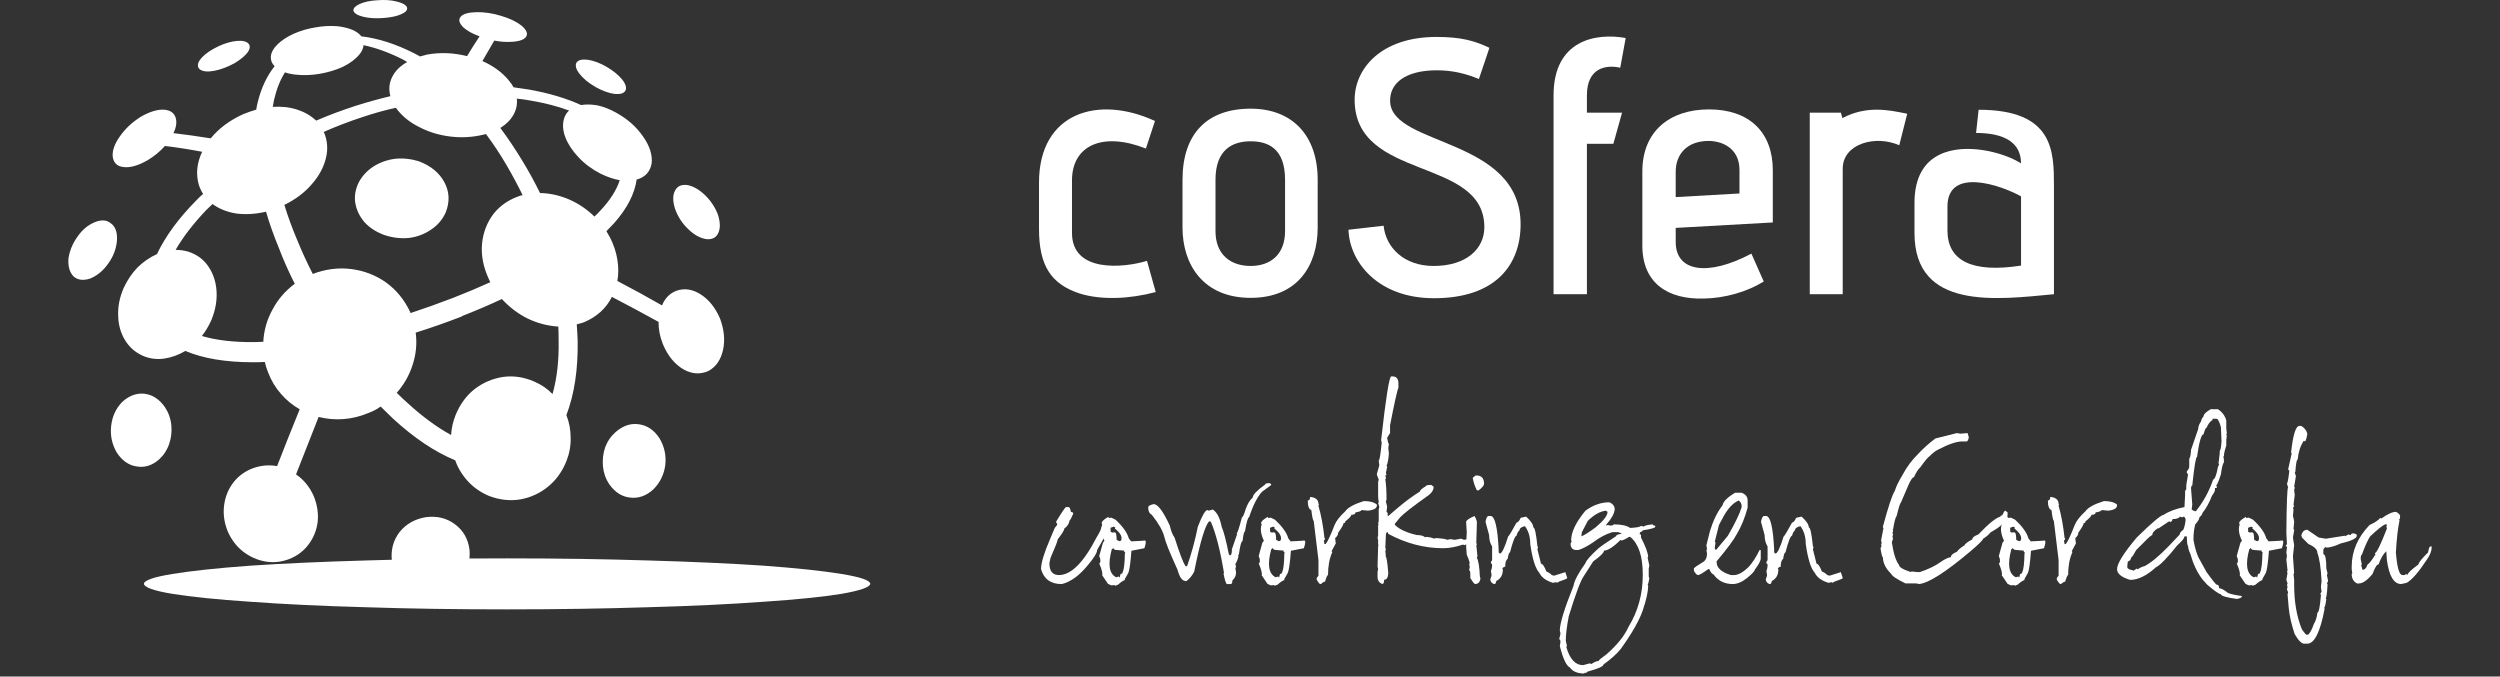 <?xml version="1.0" encoding="utf-8"?>
<!-- Generator: Adobe Illustrator 16.0.0, SVG Export Plug-In . SVG Version: 6.00 Build 0)  -->
<!DOCTYPE svg PUBLIC "-//W3C//DTD SVG 1.1//EN" "http://www.w3.org/Graphics/SVG/1.1/DTD/svg11.dtd">
<svg version="1.1" id="Capa_1" xmlns="http://www.w3.org/2000/svg" xmlns:xlink="http://www.w3.org/1999/xlink" x="0px" y="0px"
	 width="200px" height="54.123px" viewBox="0 0 200 54.123" enable-background="new 0 0 200 54.123" xml:space="preserve">
<rect x="0" y="0" width="200" height="54.123" fill="#333333" stroke="none"/>
<g>
	<g id="surface2_1_">
		<g>
			<path fill="#FFFFFF" d="M69.623,46.699c-0.031,0.277-0.797,0.545-2.297,0.807c-1.498,0.244-3.575,0.456-6.233,0.634
				c-2.655,0.194-5.733,0.343-9.234,0.438c-3.49,0.111-7.25,0.172-11.292,0.172c-4.042,0-7.81-0.055-11.314-0.172
				c-3.5-0.095-6.579-0.244-9.236-0.438c-2.657-0.178-4.733-0.39-6.231-0.634c-1.484-0.244-2.244-0.516-2.274-0.807
				c0.03-0.277,0.79-0.537,2.274-0.781c1.498-0.244,3.574-0.471,6.231-0.663c2.657-0.18,5.735-0.316,9.236-0.417
				c3.504-0.111,7.275-0.169,11.314-0.169c4.043,0,7.81,0.058,11.314,0.169c3.486,0.101,6.558,0.237,9.212,0.417
				c2.658,0.195,4.735,0.417,6.233,0.663C68.826,46.162,69.589,46.422,69.623,46.699"/>
		</g>
		<g>
			<path fill="#FFFFFF" d="M32.844,25.045c1.137-0.374,2.279-0.781,3.42-1.222l0,0c0.016,0,0.016,0,0,0
				c1.043-0.407,2.028-0.823,2.958-1.245c-0.032-0.082-0.066-0.155-0.101-0.222c-0.456-0.977-0.641-1.923-0.56-2.833
				c0.083-0.914,0.393-1.721,0.927-2.422c0.541-0.683,1.273-1.172,2.198-1.467c0.054,0,0.094-0.007,0.124-0.022
				c-0.39-0.8-0.813-1.588-1.27-2.372l0,0l0,0c-0.521-0.896-1.076-1.736-1.663-2.516c-0.048,0.015-0.111,0.032-0.194,0.047
				c-0.878,0.212-1.775,0.262-2.687,0.147c-0.913-0.114-1.75-0.375-2.515-0.783c-0.767-0.389-1.37-0.896-1.814-1.513
				c-0.878,0.193-1.757,0.438-2.637,0.733l0,0l0,0c-1.094,0.358-2.136,0.758-3.127,1.196c0.293,0.668,0.351,1.369,0.169,2.103
				c-0.178,0.733-0.551,1.424-1.125,2.077c-0.567,0.668-1.302,1.221-2.198,1.661c0.276,0.912,0.62,1.849,1.027,2.81l0,0l0,0
				c0.372,0.913,0.789,1.818,1.245,2.713c1.026-0.391,2.055-0.52,3.083-0.391c1.024,0.131,1.954,0.489,2.784,1.076
				c0.83,0.604,1.473,1.394,1.929,2.372C32.817,24.991,32.826,25.013,32.844,25.045 M40.149,23.923
				c-1.009,0.472-2.076,0.928-3.201,1.368c0,0.017,0,0.025,0,0.025c0-0.015,0-0.015,0,0c-1.223,0.473-2.452,0.906-3.693,1.295
				c0.115,0.878,0.031,1.734-0.243,2.566c-0.26,0.83-0.684,1.579-1.273,2.247c0.275,0.277,0.559,0.539,0.83,0.784
				c1.205,1.107,2.378,1.97,3.517,2.591c0.033-0.54,0.155-1.077,0.369-1.614c0.357-0.863,0.869-1.556,1.539-2.077
				c0.667-0.506,1.416-0.824,2.249-0.953c0.83-0.114,1.66,0.007,2.493,0.368c0.569,0.244,1.058,0.578,1.467,1
				c0.357-1.255,0.521-2.696,0.487-4.324c0-0.359-0.005-0.718-0.025-1.074c-0.843-0.05-1.656-0.262-2.441-0.636
				C41.46,25.112,40.769,24.588,40.149,23.923 M25.291,9.649c1.026-0.439,2.093-0.839,3.201-1.197l0,0
				c0.931-0.291,1.843-0.546,2.738-0.758c-0.146-0.553-0.095-1.067,0.147-1.538c0.228-0.472,0.627-0.872,1.198-1.196
				c-0.115-0.066-0.228-0.13-0.341-0.198c-1.092-0.554-2.143-0.936-3.152-1.148c-0.02,0.244-0.122,0.49-0.32,0.733
				c-0.325,0.393-0.772,0.726-1.343,1.004c-0.57,0.258-1.196,0.445-1.879,0.561c-0.672,0.112-1.333,0.128-1.983,0.049
				c-0.276-0.034-0.53-0.089-0.758-0.173c-0.392,0.62-0.683,1.363-0.88,2.225c-0.033,0.164-0.065,0.342-0.097,0.537
				c0.701-0.047,1.353,0.025,1.956,0.221C24.378,8.966,24.883,9.26,25.291,9.649 M41.345,7.891c0.05,0.457-0.039,0.887-0.269,1.293
				c-0.227,0.409-0.579,0.758-1.049,1.052c0.618,0.831,1.212,1.718,1.784,2.664c0.018,0,0.018,0,0,0
				c0.505,0.83,0.966,1.679,1.392,2.542c0.785,0.016,1.557,0.186,2.324,0.514c0.749,0.324,1.426,0.781,2.026,1.369
				c0.165-0.148,0.316-0.301,0.465-0.466c0.783-0.83,1.304-1.643,1.561-2.444c-0.472-0.08-0.979-0.252-1.516-0.512
				c-0.702-0.358-1.293-0.8-1.782-1.32c-0.49-0.522-0.84-1.05-1.049-1.59c-0.214-0.553-0.244-1.068-0.099-1.538
				c0.083-0.245,0.212-0.448,0.393-0.611c-0.912-0.341-1.958-0.611-3.127-0.807C42.055,7.972,41.705,7.924,41.345,7.891
				 M21.063,27.344c0.05-0.913,0.292-1.768,0.732-2.565c0.424-0.815,1.021-1.508,1.786-2.077c-0.474-0.93-0.898-1.882-1.271-2.86
				l0,0l0,0c-0.41-0.994-0.753-1.963-1.029-2.907c-0.83,0.193-1.619,0.244-2.369,0.146c-0.733-0.114-1.369-0.366-1.908-0.758
				c-0.162,0.146-0.316,0.292-0.463,0.438c-1.058,1.107-1.89,2.184-2.49,3.228c0.341,0,0.681,0.047,1.024,0.147
				c0.686,0.227,1.214,0.619,1.588,1.171c0.392,0.571,0.611,1.23,0.661,1.98c0.048,0.749-0.088,1.524-0.415,2.323
				c-0.212,0.471-0.463,0.895-0.76,1.269c1.157,0.343,2.56,0.506,4.205,0.488C20.582,27.367,20.817,27.36,21.063,27.344
				 M33.501,12.9c-0.634-0.196-1.273-0.261-1.906-0.196c-0.618,0.082-1.189,0.286-1.71,0.61c-0.506,0.328-0.896,0.745-1.171,1.248
				c-0.278,0.555-0.377,1.108-0.294,1.662c0.097,0.568,0.341,1.083,0.731,1.54c0.392,0.439,0.915,0.782,1.564,1.026
				c0.668,0.227,1.336,0.31,2.006,0.245c0.648-0.082,1.234-0.302,1.755-0.66c0.525-0.342,0.915-0.798,1.177-1.37
				c0.339-0.849,0.309-1.653-0.097-2.418C35.147,13.822,34.464,13.26,33.501,12.9 M30.18,0.021
				c-0.571,0.032-1.036,0.129-1.396,0.294c-0.357,0.163-0.53,0.341-0.512,0.537c0.064,0.212,0.325,0.376,0.781,0.488
				c0.458,0.115,1.002,0.148,1.636,0.1c0.622-0.049,1.099-0.154,1.444-0.319c0.355-0.162,0.499-0.35,0.417-0.56
				c-0.113-0.197-0.395-0.342-0.83-0.441C31.28,0.005,30.764-0.027,30.18,0.021 M17.079,3.907c-0.521,0.293-0.885,0.595-1.099,0.905
				c-0.198,0.309-0.198,0.552,0,0.733c0.246,0.18,0.627,0.219,1.148,0.122c0.522-0.097,1.069-0.303,1.638-0.612
				c0.537-0.326,0.905-0.643,1.101-0.952c0.179-0.309,0.146-0.547-0.101-0.709c-0.261-0.146-0.64-0.171-1.148-0.073
				C18.115,3.418,17.6,3.614,17.079,3.907 M5.472,20.721c-0.032,0.619,0.106,1.083,0.413,1.392c0.327,0.294,0.765,0.352,1.322,0.173
				c0.567-0.228,1.06-0.636,1.466-1.223c0.408-0.57,0.636-1.189,0.686-1.856c0.032-0.638-0.131-1.084-0.492-1.344
				C8.527,17.584,8.085,17.56,7.55,17.79c-0.541,0.228-0.997,0.618-1.37,1.171C5.788,19.515,5.554,20.102,5.472,20.721 M9.333,36.19
				c0.424,0.653,0.95,1.027,1.588,1.124c0.652,0.115,1.252-0.072,1.807-0.562c0.375-0.343,0.645-0.757,0.808-1.246
				c0.162-0.474,0.219-0.97,0.169-1.491c-0.048-0.521-0.219-1.003-0.51-1.441c-0.442-0.636-0.988-0.995-1.64-1.076
				c-0.634-0.066-1.229,0.156-1.782,0.66c-0.507,0.52-0.801,1.164-0.882,1.929C8.809,34.838,8.958,35.539,9.333,36.19
				 M34.868,47.384c0.864-0.164,1.548-0.561,2.055-1.199c0.504-0.631,0.716-1.374,0.636-2.22c-0.115-0.865-0.503-1.541-1.173-2.03
				c-0.654-0.489-1.424-0.675-2.321-0.561c-0.882,0.147-1.583,0.547-2.104,1.196c-0.506,0.669-0.708,1.434-0.61,2.297
				c0.147,0.831,0.553,1.481,1.223,1.955C33.225,47.294,33.99,47.481,34.868,47.384 M52.271,39.147
				c0.536-0.539,0.855-1.19,0.954-1.956c0.081-0.765-0.076-1.474-0.465-2.126c-0.424-0.651-0.97-1.026-1.638-1.122
				c-0.652-0.101-1.27,0.104-1.859,0.61c-0.388,0.341-0.675,0.755-0.855,1.244c-0.162,0.489-0.219,0.994-0.172,1.516
				c0.052,0.522,0.219,1.002,0.517,1.442c0.455,0.635,1.006,0.984,1.658,1.052C51.083,39.888,51.701,39.668,52.271,39.147
				 M57.429,17.152c-0.23-0.585-0.571-1.099-1.027-1.539c-0.457-0.441-0.922-0.71-1.396-0.807c-0.487-0.065-0.824,0.083-0.999,0.441
				c-0.198,0.356-0.198,0.847,0,1.467c0.226,0.634,0.584,1.18,1.072,1.635c0.474,0.458,0.963,0.719,1.466,0.785
				c0.458,0.032,0.763-0.139,0.927-0.514C57.639,18.244,57.623,17.756,57.429,17.152 M49.216,5.814
				c-0.458-0.359-0.938-0.636-1.44-0.832c-0.519-0.195-0.956-0.26-1.295-0.195c-0.341,0.083-0.475,0.285-0.394,0.61
				c0.083,0.309,0.352,0.661,0.807,1.051c0.488,0.39,1.004,0.685,1.539,0.879c0.537,0.197,0.977,0.245,1.32,0.147
				c0.293-0.114,0.39-0.324,0.293-0.637C49.949,6.529,49.672,6.188,49.216,5.814 M21.455,29.811
				c-0.115-0.276-0.205-0.561-0.27-0.854c-0.309,0.017-0.62,0.024-0.929,0.024c-2.199,0-4.005-0.303-5.426-0.905
				c-0.553,0.325-1.125,0.53-1.71,0.613c-0.585,0.08-1.146,0.007-1.687-0.223c-0.618-0.276-1.101-0.701-1.441-1.27
				c-0.341-0.57-0.522-1.212-0.537-1.929c-0.034-0.734,0.111-1.477,0.438-2.226c0.291-0.635,0.667-1.189,1.125-1.661
				c0.474-0.458,0.986-0.807,1.539-1.051c0.67-1.417,1.71-2.843,3.127-4.277c0.18-0.194,0.366-0.374,0.564-0.538
				c-0.147-0.227-0.262-0.472-0.345-0.734c-0.245-0.863-0.155-1.742,0.268-2.638c-1.022-0.195-2.017-0.349-2.978-0.464
				c-0.39,0.438-0.855,0.824-1.396,1.148c-0.75,0.424-1.381,0.604-1.904,0.539c-0.521-0.051-0.815-0.335-0.88-0.856
				c-0.032-0.488,0.166-1.027,0.587-1.613c0.424-0.604,0.968-1.114,1.638-1.538c0.701-0.41,1.318-0.604,1.855-0.586
				c0.537,0.033,0.866,0.266,0.977,0.708c0.083,0.341,0.018,0.733-0.194,1.171c0.961,0.115,1.954,0.252,2.982,0.417
				c0.652-0.798,1.516-1.441,2.59-1.93c0.356-0.147,0.709-0.27,1.051-0.367c0.032-0.213,0.072-0.417,0.124-0.611
				c0.275-1.125,0.724-2.078,1.344-2.86c-0.23-0.245-0.327-0.514-0.295-0.806c0.031-0.312,0.203-0.621,0.514-0.93
				c0.327-0.324,0.756-0.611,1.293-0.855c0.539-0.245,1.117-0.414,1.735-0.514c0.604-0.112,1.196-0.145,1.785-0.097
				c0.945,0.113,1.581,0.384,1.906,0.808c1.353,0.162,2.752,0.611,4.205,1.344c0.16,0.079,0.325,0.17,0.488,0.267
				c0.176-0.048,0.356-0.097,0.536-0.146c1.076-0.196,2.151-0.156,3.228,0.122c0.341-0.569,0.677-1.1,1.004-1.588
				c-0.555-0.197-0.988-0.435-1.295-0.71c-0.341-0.341-0.415-0.626-0.219-0.856c0.194-0.227,0.613-0.349,1.249-0.365
				c0.636-0.016,1.293,0.081,1.981,0.293c0.663,0.194,1.204,0.448,1.609,0.759c0.41,0.341,0.546,0.634,0.419,0.879
				c-0.147,0.259-0.541,0.407-1.173,0.438c-0.438,0.033-0.907,0-1.394-0.097c-0.294,0.504-0.613,1.05-0.952,1.636
				c0.882,0.393,1.581,0.905,2.104,1.541c0.162,0.195,0.292,0.381,0.39,0.561c0.392,0.05,0.785,0.108,1.173,0.171
				c1.599,0.278,3.003,0.692,4.227,1.249c0.375-0.067,0.807-0.058,1.293,0.021c0.472,0.1,0.961,0.287,1.467,0.564
				c0.927,0.504,1.66,1.147,2.199,1.93c0.539,0.765,0.765,1.49,0.684,2.174c-0.131,0.668-0.53,1.092-1.196,1.271
				c-0.167,1.157-0.767,2.322-1.809,3.495c-0.194,0.212-0.399,0.424-0.611,0.636c0.097,0.162,0.194,0.333,0.294,0.513
				c0.295,0.587,0.489,1.173,0.582,1.759c0.099,0.588,0.099,1.158,0,1.711c1.223,0.636,2.413,1.289,3.573,1.955
				c0.228-0.569,0.609-0.96,1.149-1.171c0.638-0.228,1.288-0.131,1.955,0.295c0.652,0.42,1.166,1.067,1.538,1.929
				c0.327,0.88,0.409,1.711,0.242,2.491c-0.176,0.8-0.559,1.361-1.147,1.688c-0.667,0.309-1.342,0.268-2.028-0.122
				c-0.7-0.409-1.247-1.078-1.638-2.006c-0.242-0.603-0.357-1.196-0.343-1.783c-1.205-0.667-2.452-1.336-3.738-2.004
				c-0.458,0.913-1.195,1.589-2.224,2.026c-0.194,0.067-0.394,0.123-0.587,0.173c0.032,0.457,0.059,0.906,0.073,1.344
				c0.031,2.282-0.266,4.252-0.903,5.916c0.227,0.568,0.341,1.171,0.341,1.807c0.018,0.636-0.097,1.263-0.341,1.882
				c-0.343,0.849-0.84,1.533-1.493,2.055c-0.65,0.52-1.381,0.854-2.198,1c-0.815,0.132-1.638,0.042-2.468-0.267
				c-0.668-0.277-1.23-0.662-1.685-1.15c-0.475-0.506-0.825-1.076-1.049-1.711c-1.649-0.684-3.31-1.801-4.99-3.349
				c-0.325-0.31-0.65-0.625-0.977-0.953c-0.291,0.213-0.618,0.385-0.977,0.515c-0.65,0.277-1.318,0.438-2.003,0.489
				c-0.668,0.05-1.329-0.008-1.981-0.172c-0.602,1.534-1.204,3.065-1.807,4.596c0.62,0.424,1.092,1.002,1.416,1.735
				c0.276,0.684,0.384,1.361,0.318,2.029c-0.079,0.684-0.318,1.285-0.709,1.808c-0.388,0.538-0.909,0.937-1.563,1.197
				c-0.636,0.245-1.279,0.311-1.929,0.196c-0.636-0.114-1.222-0.374-1.76-0.785c-0.523-0.407-0.927-0.935-1.224-1.588
				c-0.276-0.668-0.382-1.336-0.316-2.003c0.064-0.654,0.276-1.247,0.638-1.785c0.372-0.536,0.868-0.945,1.491-1.222
				c0.699-0.292,1.408-0.375,2.123-0.244c0.585-1.516,1.189-3.03,1.809-4.547c-0.57-0.324-1.069-0.733-1.489-1.222
				C22.04,31.018,21.699,30.446,21.455,29.811"/>
		</g>
	</g>
	<g id="surface4_1_">
		<g enable-background="new    ">
			<path fill="#FFFFFF" d="M92.458,23.363c-2.06,0.551-4.322,0.666-6.089,0.116c-2.291-0.753-3.248-2.232-3.248-5.16v-3.711
				c0-5.653,4.785-7.014,9.277-4.928l-0.726,2.203c-3.45-1.363-5.913-0.261-5.913,2.551v4.203c0,3.188,4.086,2.812,6,2.232
				L92.458,23.363z"/>
			<path fill="#FFFFFF" d="M105.414,18.204c0,2.956-1.537,5.624-5.364,5.624c-3.797,0-5.449-2.668-5.449-5.624v-3.827
				c0-3.654,1.943-5.683,5.449-5.683c3.363,0,5.364,2.174,5.364,5.683V18.204z M102.805,14.377c0-2.582-1.45-3.073-2.754-3.073
				c-1.42,0-2.811,0.637-2.811,3.073v4.117c0,1.884,1.218,2.783,2.811,2.783c1.625,0,2.754-0.957,2.754-2.783V14.377z"/>
			<path fill="#FFFFFF" d="M110.689,18.058c0.177,1.74,1.624,3.219,4.001,3.219c2.611,0,4.058-1.363,4.058-3.102
				c0-5.684-10.377-3.652-10.377-10.205c0-2.435,2.061-5.015,6.551-5.015c2.001,0,3.071,0.318,4.231,0.87
				c0,0.029-0.492,1.45-0.841,2.493c-1.07-0.434-2.115-0.695-3.362-0.695c-2.521,0-3.827,1.043-3.737,2.551
				c0.203,3.537,10.434,2.841,10.434,9.77c0,3.217-1.97,5.913-6.928,5.913c-4.492,0-6.754-2.898-6.842-5.478L110.689,18.058z"/>
			<path fill="#FFFFFF" d="M124.285,23.537V7.622c0-4.406,3.364-5.015,5.77-4.581l-0.435,2.377c-1.132-0.26-2.667,0-2.667,2.204
				v1.391h2.812l-0.697,2.492h-2.115v12.031H124.285z"/>
			<path fill="#FFFFFF" d="M141.1,22.522c-1.361,0.841-3.131,1.333-4.785,1.362c-2.868,0.087-4.927-1.217-4.927-4.232v-5.943
				c0-3.188,2.171-4.957,5.333-4.957c3.219,0,5.103,1.826,5.103,4.87v4.174l-7.767,0.436v1.13c0,2.377,2.549,2.783,6.055,0.928
				L141.1,22.522z M139.158,13.594c0-1.739-1.393-2.319-2.467-2.319c-1.738,0-2.635,1.072-2.635,2.464v2.029l5.102-0.29V13.594z"/>
			<path fill="#FFFFFF" d="M144.781,23.537V9.013h2.492l0.116,0.435c1.943-1.013,3.653-0.667,5.188-0.348l-0.636,2.522
				c-1.886-0.841-4.524-0.146-4.524,1.883v10.03H144.781z"/>
			<path fill="#FFFFFF" d="M164.317,23.537c-4.605,0.436-11.158,1.305-11.158-4.898v-2.407c0-2.087,0.812-3.275,1.997-3.854
				c2.061-1.017,5.191-0.175,6.527,0.695c0-1.652-1.308-2.436-3.596-2.436l0.203-1.856c6.026,0,6.026,3.334,6.026,6.118V23.537z
				 M161.684,15.71c-1.599-0.899-5.888-2.377-5.888,0.811v1.914c0,2.435,1.971,3.421,5.888,2.812V15.71z"/>
		</g>
		<g enable-background="new    ">
			<path fill="#FFFFFF" d="M85.288,40.565h0.19c0.086,0,0.151,0.127,0.19,0.382c0.129,0.016,0.192,0.063,0.192,0.142
				c-0.144,0.351-0.239,0.526-0.285,0.526c-0.049,0.278-0.19,0.501-0.43,0.668c0,0.127-0.178,0.414-0.526,0.859
				c0,0.119-0.192,0.612-0.573,1.479l-0.095,0.43c0,0.637,0.253,0.954,0.764,0.954c0.972,0,1.974-1.002,3.008-3.007
				c0.251-0.413,0.381-0.683,0.381-0.811h0.095l0.192,0.717l-0.622,1.098c0,0.222-0.255,0.637-0.765,1.24
				c-0.668,0.812-1.351,1.305-2.051,1.48h-0.049c-0.853,0-1.392-0.398-1.622-1.193c0-0.484,0.239-1.28,0.716-2.386l0.381-0.907
				l0.192-0.239v-0.095l-0.097-0.144C84.954,40.963,85.223,40.565,85.288,40.565z"/>
			<path fill="#FFFFFF" d="M88.903,41.412l0.347,0.168c0.589,0.557,0.936,1.049,1.049,1.479l0.19,0.25l0.92-0.048l0.165-0.024
				l0.05,0.024c0.07,0.032,0.048,0.231-0.072,0.597l-1.038,0.203c-0.072,0.97-0.156,1.563-0.25,1.778l-0.289,0.5l0.025,0.06
				c-0.142,0.041-0.327,0.163-0.548,0.37l-0.25,0.096l-0.025-0.061l-0.275,0.025l-0.262-0.119l-0.467-0.693
				c0.056-0.12-0.023-0.437-0.237-0.956l0.059-0.011c0.065-0.167,0.043-0.354-0.059-0.562l0.3-1.074l0.119-0.155
				c-0.248-0.525-0.307-0.958-0.181-1.3l-0.047-0.121l0.036-0.083c0.049-0.102,0.216-0.239,0.501-0.406l0.023,0.072l0.048,0.013
				L88.903,41.412z M89.225,43.99l-0.119-0.059l-0.025-0.072l-0.046-0.012l-0.036,0.083l-0.047-0.024
				c-0.345,1.25-0.223,2.01,0.356,2.28l0.192-0.073l0.025,0.06l0.048,0.023l0.009-0.035l0.061-0.239l0.131-0.047l0.036-0.083
				c0.109-0.239,0.172-0.74,0.178-1.503l0.038-0.084c-0.088-0.039-0.117-0.092-0.084-0.155L89.225,43.99z M88.842,42.225
				l0.013,0.321l0.12,0.06l0.178-0.023l0.084,0.035c0.056,0.032,0.088,0.224,0.095,0.573l0.227,0.108l0.122-0.048
				c0.133-0.278-0.029-0.601-0.492-0.966l0.036-0.084l-0.129-0.071L88.842,42.225z"/>
			<path fill="#FFFFFF" d="M101.457,38.656h0.142l0.098,0.095V38.8l-0.717,0.525c-0.382,0.397-0.731,1.08-1.051,2.052
				c-0.095,0-0.205,0.38-0.334,1.145c-0.07,0-0.135,0.255-0.19,0.764c-0.095,0-0.19,0.334-0.286,1.002l-0.048,0.143h-0.048
				l0.048,0.047v0.049c-0.064,0.27-0.144,0.461-0.239,0.572l0.046,0.238l-0.046,0.144l0.046,0.239v0.144
				c0,0.19-0.093,0.381-0.286,0.572c0,0.19-0.044,0.287-0.142,0.287h-0.288c-0.079,0-0.174-0.287-0.286-0.858h0.049
				c-0.304-1.831-0.654-3.199-1.051-4.106l-0.049-0.047h-0.095c-0.325,0.328-0.724,1.662-1.192,4.01
				c-0.153,0.311-0.359,0.566-0.62,0.764H94.87c-0.287,0-0.508-0.302-0.668-0.907c-0.638-1.399-0.986-2.275-1.053-2.624
				c-0.125-0.494-0.459-1.083-1-1.768c-0.192-0.103-0.287-0.277-0.287-0.523v-0.096c0-0.095,0.146-0.174,0.429-0.239
				c0.334,0,0.763,0.573,1.292,1.719c0.109,0.453,0.237,0.771,0.381,0.954c0.413,1.29,0.699,2.038,0.858,2.244v0.048h0.144
				c0.351-0.995,0.636-2.045,0.859-3.15c0.343-0.891,0.596-1.336,0.765-1.336h0.046l0.047,0.048l0.336-0.095
				c0.341,0.213,0.58,0.676,0.715,1.384c0.16,0.35,0.35,1.082,0.573,2.195l0.093,0.096c0.097-0.024,0.147-0.151,0.147-0.382h0.044
				l-0.044-0.047v-0.049l0.427-1.24l-0.048-0.048c0.064,0,0.207-0.429,0.429-1.288c0.074-0.008,0.169-0.216,0.289-0.621
				c0.149-0.438,0.341-0.755,0.573-0.955c0.005-0.224,0.341-0.573,1.001-1.051C101.219,38.696,101.299,38.665,101.457,38.656z"/>
			<path fill="#FFFFFF" d="M101.658,41.412l0.345,0.168c0.591,0.557,0.941,1.049,1.055,1.479l0.188,0.25l0.92-0.048l0.165-0.024
				l0.049,0.024c0.073,0.032,0.048,0.231-0.072,0.597l-1.036,0.203c-0.072,0.97-0.156,1.563-0.252,1.778l-0.287,0.5l0.025,0.06
				c-0.144,0.041-0.327,0.163-0.548,0.37l-0.252,0.096l-0.023-0.061l-0.276,0.025l-0.261-0.119l-0.465-0.693
				c0.054-0.12-0.027-0.437-0.239-0.956l0.058-0.011c0.065-0.167,0.045-0.354-0.058-0.562l0.296-1.074l0.121-0.155
				c-0.246-0.525-0.305-0.958-0.178-1.3l-0.049-0.121l0.034-0.083c0.05-0.102,0.216-0.239,0.503-0.406l0.023,0.072l0.047,0.013
				L101.658,41.412z M101.981,43.99l-0.118-0.059l-0.025-0.072l-0.047-0.012l-0.035,0.083l-0.047-0.024
				c-0.344,1.25-0.223,2.01,0.357,2.28l0.19-0.073l0.023,0.06l0.05,0.023l0.009-0.035l0.06-0.239l0.133-0.047l0.036-0.083
				c0.111-0.239,0.171-0.74,0.176-1.503l0.04-0.084c-0.09-0.039-0.119-0.092-0.087-0.155L101.981,43.99z M101.599,42.225
				l0.013,0.321l0.121,0.06l0.178-0.023l0.084,0.035c0.054,0.032,0.088,0.224,0.096,0.573l0.226,0.108l0.121-0.048
				c0.135-0.278-0.027-0.601-0.489-0.966l0.034-0.084l-0.131-0.071L101.599,42.225z"/>
			<path fill="#FFFFFF" d="M104.809,39.753c0.447,0.041,0.669,0.231,0.669,0.573l0.05,0.047l-0.05,0.049v0.047
				c0.215,0.74,0.375,1.599,0.478,2.577l0.048,0.048v0.048l-0.095,0.095l0.047,0.286h0.097c0.158-0.191,0.396-0.7,0.715-1.527
				c0.128-0.318,0.413-0.685,0.859-1.098c0.199-0.293,0.691-0.565,1.481-0.812c0.49,0,0.843,0.095,1.047,0.287v0.049
				c0,0.238-0.236,0.381-0.715,0.429l-0.524-0.048c0,0.071-0.159,0.136-0.478,0.19c0,0.127-0.109,0.19-0.334,0.19
				c0,0.104-0.158,0.279-0.478,0.525c0,0.096-0.049,0.145-0.143,0.145c0,0.11-0.144,0.365-0.431,0.763
				c0,0.16-0.079,0.302-0.237,0.429v0.048l0.047,0.382l-0.336,0.62l0.05,0.048v0.048c-0.223,0.495-0.334,1.098-0.334,1.813
				c-0.056,0-0.137,0.176-0.239,0.526c-0.08,0-0.191,0.064-0.335,0.19h-0.047c-0.056,0-0.151-0.111-0.284-0.334v-0.144l0.141-0.19
				v-1.241l-0.381-3.151c-0.058,0-0.119-0.285-0.192-0.858c-0.188-0.056-0.284-0.31-0.284-0.763
				C104.746,40.041,104.809,39.945,104.809,39.753z"/>
			<path fill="#FFFFFF" d="M111.397,30.112c0.32,0,0.477,0.191,0.477,0.572v0.335c-0.094,0.189-0.316,1.193-0.669,3.007v0.621
				l-0.236,0.381c0.054,0.319,0.102,0.477,0.142,0.477l-0.047,0.334l0.047,0.43c-0.03,0.47-0.097,0.804-0.188,1.002l0.047,0.048
				v0.048l-0.098,0.476l0.051,0.145l-0.051,0.046h-0.048l0.048,0.191v0.095h-0.048c0.064,0.414,0.099,0.955,0.099,1.623
				l-0.051,0.191l0.098,0.38l-0.047,0.431l0.092,0.094v0.239h0.05l0.668-0.573c0.627-0.541,1.249-1.001,1.861-1.383
				c0-0.096,0.159-0.24,0.478-0.43c0-0.056,0.111-0.088,0.334-0.095h0.096l0.19,0.142c0,0.279-0.177,0.535-0.523,0.765
				c-1.131,0.803-1.846,1.36-2.147,1.671l-0.432,0.524v0.095c0.366,0.358,0.954,0.629,1.766,0.812c0.32,0,0.541,0.065,0.667,0.19
				l0.05-0.046c0.349,0.031,0.555,0.079,0.62,0.143l0.144-0.048v0.048l0.048-0.048c0.571,0.041,0.859,0.088,0.859,0.144l0.24-0.047
				h0.142l0.239,0.047l0.524-0.095l0.237,0.095l0.479-0.095c0.156,0.023,0.237,0.071,0.237,0.143v0.048
				c0,0.127-0.207,0.223-0.62,0.286v0.048l-0.192-0.048c-0.571,0.191-1.097,0.287-1.575,0.287c-1.503,0-2.967-0.382-4.39-1.146
				l-0.05-0.143c-0.079,0-0.126,0.064-0.143,0.189l-0.048,1.099l0.048,0.047v0.047l-0.048,0.143l0.048,0.335l-0.048,0.047
				c0.09,0,0.168,0.461,0.24,1.385c-0.023,0.349-0.137,0.524-0.334,0.524c0,0.223-0.049,0.334-0.144,0.334
				c-0.257-0.096-0.381-0.287-0.381-0.573v-0.382l0.045-0.239l-0.045-0.191l0.045-1.574v-0.096l0.048-0.047l-0.048-0.048V43.19
				l-0.045-0.144l0.045-0.238v-0.812l0.048-0.048l-0.048-0.047l0.048-0.239v-0.906l0.049-0.191l-0.097-0.333l0.048-0.049v-0.046
				l-0.048-0.288h0.048l-0.048-0.047V38.56l0.048-0.191l-0.144-0.38v-0.096l0.192-0.669l-0.049-0.381
				c0.067,0,0.146-0.477,0.241-1.433l-0.049-0.19c0.381-3.405,0.652-5.107,0.812-5.107H111.397z"/>
			<path fill="#FFFFFF" d="M117.961,41.281c0.126,0.214,0.19,0.39,0.19,0.525l-0.047,1.622l0.047,0.144l-0.047,0.048l0.096,0.907
				l-0.049,0.046v0.048c0.128,0.256,0.206,0.748,0.237,1.481l0.048,0.19c-0.048,0.286-0.191,0.429-0.431,0.429
				c-0.062-0.008-0.188-0.167-0.379-0.478v-0.286c0-0.223-0.032-0.334-0.097-0.334l0.048-0.239v-0.048L117.53,45.1h0.048
				c0-0.127-0.079-0.366-0.238-0.715l-0.049-0.668l0.049-1.145l-0.049-0.813C117.291,41.631,117.512,41.472,117.961,41.281z
				 M118.055,38.035h0.05c0.413,0,0.62,0.223,0.62,0.669c0,0.126-0.144,0.302-0.43,0.524h-0.144
				c-0.158-0.302-0.271-0.636-0.334-1.002L118.055,38.035z"/>
			<path fill="#FFFFFF" d="M119.082,41.281h0.19c0.326,0.04,0.533,0.931,0.621,2.672v0.239l0.097,0.096
				c0.156,0,0.381-0.462,0.667-1.384c0.048,0,0.27-0.366,0.668-1.098c0.104,0,0.216-0.127,0.334-0.383l0.432-0.094
				c0.379,0.35,0.572,0.636,0.572,0.858c0.119,0,0.23,0.51,0.333,1.528l0.046,0.048l-0.046,0.19l0.285,1.146
				c0.128,0,0.271,0.208,0.43,0.621c0.185,0.072,0.328,0.168,0.431,0.286l0.19,0.049l0.907-0.287v0.047l0.144,0.43
				c0,0.041-0.225,0.136-0.668,0.287l-0.144,0.094l-0.049-0.047h-0.049l-0.237,0.047c-0.547-0.166-0.916-0.437-1.095-0.811
				c-0.312-0.341-0.55-1.105-0.719-2.291c0-0.579-0.144-1.058-0.43-1.432c-0.285,0.064-0.429,0.175-0.429,0.335
				c-0.104,0.071-0.184,0.214-0.239,0.429c-0.117,0-0.295,0.445-0.524,1.336c-0.072,0-0.135,0.175-0.19,0.526
				c-0.129,0.079-0.192,0.285-0.192,0.619c-0.081,0-0.16,0.048-0.239,0.144l0.049,0.048v0.047c0,0.422-0.174,0.724-0.526,0.907
				c-0.023,0.16-0.069,0.239-0.142,0.239h-0.047c-0.192-0.079-0.289-0.208-0.289-0.382l0.097-0.286v-0.095l-0.048-0.288
				c0.064-0.126,0.097-0.302,0.097-0.523l-0.097-0.096v-0.095l0.097-0.144v-1.098c-0.158-0.246-0.24-0.55-0.24-0.907l-0.284-1.051
				V41.71C118.905,41.424,118.984,41.281,119.082,41.281z"/>
			<path fill="#FFFFFF" d="M128.747,40.183c0.287,0.121,0.43,0.312,0.43,0.574c-0.04,0.342-0.248,0.723-0.62,1.145l-0.049,0.047
				v0.096h0.049l0.047-0.048l0.238,0.048c0.16,0,0.241-0.032,0.241-0.096c0.61,0,1.056,0.096,1.336,0.287
				c0.502-0.031,0.771-0.079,0.811-0.144h0.192l0.047,0.048c0.101-0.095,0.357-0.159,0.761-0.191c0,0.064,0.051,0.096,0.145,0.096
				l0.048,0.047v0.048c0,0.088-0.332,0.183-1,0.287c0,0.047-0.065,0.095-0.192,0.144l-0.047,0.047v0.143h0.096v0.239
				c0.381,0.742,0.572,1.266,0.572,1.575h-0.048l0.142,0.668l-0.047,0.239v0.622l0.047,0.19c-0.056,0.318-0.103,0.477-0.142,0.477
				l0.048,0.047v0.048c0,0.469-0.146,1.122-0.429,1.956c-0.273,0.804-0.86,1.838-1.768,3.104c-0.334,0.404-0.794,0.818-1.383,1.24
				c0,0.11-0.225,0.238-0.669,0.382l-0.623,0.191c0,0.062-0.079,0.095-0.237,0.095v0.047c-0.542,0-0.923-0.16-1.146-0.478
				c-0.286-0.134-0.555-0.708-0.811-1.717l0.047-0.287v-0.144l-0.094-0.144l0.094-0.381v-0.095l-0.047-0.191
				c0-0.564,0.367-1.758,1.098-3.579c0.056-0.397,0.374-1.002,0.954-1.814c0.041-0.191,0.39-0.589,1.051-1.193l0.383-0.287
				l1.002-0.667c0.023-0.105,0.165-0.168,0.429-0.191v-0.048l-0.238-0.094h-0.478c-0.516,0.158-1.027,0.428-1.527,0.811
				c-0.486,0.326-0.884,0.533-1.194,0.621h-0.144c-0.318,0-0.476-0.175-0.476-0.525l0.095-0.19l-0.049-0.048
				c0-0.676,0.385-1.471,1.146-2.386C127.452,40.405,128.088,40.183,128.747,40.183z M129.702,43.238l-0.048-0.048
				c-0.589,0.573-1.035,0.859-1.337,0.859c0,0.167-0.285,0.453-0.858,0.859l-0.763,1.194c-0.246,0.341-0.646,1.407-1.195,3.197
				c-0.157,0.827-0.238,1.479-0.238,1.957l0.095,0.43l-0.047,0.046v0.048c0.278,0.956,0.723,1.432,1.337,1.432l0.526-0.143
				l0.142,0.049c0.239-0.16,0.428-0.239,0.573-0.239c0-0.057,0.206-0.231,0.619-0.524c0.859-0.748,1.448-1.482,1.768-2.197
				c0.764-1.248,1.146-2.633,1.146-4.153v-0.046c0-1.457-0.336-2.458-1.003-3.007h-0.095
				C130.014,43.143,129.805,43.238,129.702,43.238z M126.504,42.905c0.192-0.057,0.572-0.294,1.146-0.717
				c0.636-0.532,0.954-0.946,0.954-1.24l-0.142-0.096c-0.47,0.063-0.949,0.333-1.434,0.811l-0.477,0.908L126.504,42.905z"/>
			<path fill="#FFFFFF" d="M138.808,39.42h0.524c0.316,0.118,0.478,0.326,0.478,0.621v0.572c-0.225,0.82-0.51,1.52-0.858,2.101
				c-0.225,0.438-0.765,1.169-1.624,2.195v0.048c0,0.47,0.383,0.819,1.146,1.049h0.237c0.35,0,0.747-0.223,1.194-0.668
				c0.311-0.341,0.596-0.787,0.858-1.335h0.097v0.667c0,0.184-0.159,0.487-0.478,0.907c0,0.104-0.207,0.327-0.623,0.668
				c-0.396,0.318-0.778,0.478-1.145,0.478c-0.652,0-1.16-0.254-1.526-0.763c-0.143-0.049-0.255-0.191-0.334-0.43h-0.096
				c-0.438,0.318-0.708,0.477-0.812,0.477c-0.087,0-0.198-0.11-0.334-0.334v-0.19c0-0.055,0.27-0.246,0.812-0.573
				c0.158-0.143,0.237-0.35,0.237-0.62l-0.049-0.287l0.049-0.049v-0.047l-0.049-0.286l0.289-1.146
				c0.254-0.835,0.588-1.52,1.003-2.051C137.859,40.12,138.193,39.786,138.808,39.42z M137.184,43.333l0.049,0.048v0.046
				l-0.049,0.431v0.047l0.096,0.096l0.955-1.146c0.588-1.026,0.956-1.79,1.098-2.291v-0.049c0-0.206-0.081-0.363-0.239-0.476
				c-0.429,0.183-0.826,0.596-1.192,1.24l-0.383,0.716L137.184,43.333z"/>
			<path fill="#FFFFFF" d="M141.121,41.281h0.19c0.329,0.04,0.533,0.931,0.621,2.672v0.239l0.096,0.096
				c0.16,0,0.383-0.462,0.668-1.384c0.049,0,0.271-0.366,0.67-1.098c0.103,0,0.212-0.127,0.332-0.383l0.43-0.094
				c0.383,0.35,0.575,0.636,0.575,0.858c0.118,0,0.228,0.51,0.332,1.528l0.048,0.048l-0.048,0.19l0.289,1.146
				c0.126,0,0.268,0.208,0.428,0.621c0.183,0.072,0.326,0.168,0.431,0.286l0.19,0.049l0.907-0.287v0.047l0.144,0.43
				c0,0.041-0.225,0.136-0.67,0.287l-0.144,0.094l-0.047-0.047h-0.049l-0.238,0.047c-0.548-0.166-0.916-0.437-1.1-0.811
				c-0.309-0.341-0.546-1.105-0.715-2.291c0-0.579-0.144-1.058-0.428-1.432c-0.287,0.064-0.431,0.175-0.431,0.335
				c-0.103,0.071-0.182,0.214-0.237,0.429c-0.12,0-0.295,0.445-0.526,1.336c-0.073,0-0.137,0.175-0.188,0.526
				c-0.129,0.079-0.194,0.285-0.194,0.619c-0.079,0-0.157,0.048-0.236,0.144l0.046,0.048v0.047c0,0.422-0.176,0.724-0.524,0.907
				c-0.023,0.16-0.071,0.239-0.144,0.239h-0.05c-0.188-0.079-0.284-0.208-0.284-0.382l0.096-0.286v-0.095l-0.049-0.288
				c0.064-0.126,0.095-0.302,0.095-0.523l-0.095-0.096v-0.095l0.095-0.144v-1.098c-0.157-0.246-0.236-0.55-0.236-0.907l-0.288-1.051
				V41.71C140.945,41.424,141.027,41.281,141.121,41.281z"/>
			<path fill="#FFFFFF" d="M156.551,34.647l0.287,0.047l0.571-0.047l0.097,0.333c-0.039,0.224-0.104,0.335-0.19,0.335h-0.334
				c-0.464,0-1.115,0.223-1.958,0.668c-0.206,0.103-0.431,0.278-0.67,0.524c-0.142,0.096-0.379,0.382-0.715,0.86
				c-0.182,0.166-0.357,0.437-0.524,0.81c-0.118,0-0.278,0.24-0.478,0.717l-0.573,1.337c-0.047,0-0.16,0.35-0.334,1.049
				c-0.096,0.111-0.19,0.477-0.286,1.098h-0.048l0.048,0.048v0.047l-0.048,0.19l0.048,0.048v0.047l-0.048,0.192l0.048,0.143
				l-0.097,0.287c0.13,0.883,0.32,1.487,0.575,1.813c0,0.175,0.315,0.367,0.953,0.573l0.047-0.048l0.479,0.048h0.19
				c0.683-0.23,1.241-0.501,1.669-0.811c0.327-0.23,0.6-0.358,0.812-0.383c0-0.16,0.16-0.302,0.479-0.429
				c0.104-0.159,0.309-0.333,0.619-0.524c0-0.088,0.209-0.248,0.62-0.478c0-0.144,0.161-0.27,0.479-0.383
				c0.803-0.85,1.39-1.327,1.768-1.431c0-0.064,0.045-0.096,0.14-0.096c0.113-0.254,0.192-0.381,0.241-0.381l0.19,0.143v0.145
				c0,0.35-0.111,0.587-0.333,0.716c-0.272,0.27-0.606,0.508-1.004,0.716c-0.199,0.229-0.406,0.405-0.619,0.524
				c0,0.095-0.335,0.429-1.005,1.001c-1.979,1.671-3.348,2.547-4.104,2.626l-0.241-0.047h-0.858
				c-0.706-0.341-1.089-0.598-1.145-0.765c-0.438-0.421-0.659-0.866-0.668-1.336c-0.056,0-0.118-0.239-0.19-0.715l0.096-0.191
				l-0.049-0.047v-0.048l0.049-0.144l-0.049-0.19l0.192-1.002l-0.049-0.048v-0.047c0.437-1.624,0.755-2.578,0.954-2.864
				c0.09-0.318,0.294-0.747,0.621-1.288c0.334-0.629,0.749-1.187,1.243-1.671c0.409-0.445,0.873-0.859,1.383-1.241L156.551,34.647z"
				/>
			<path fill="#FFFFFF" d="M160.87,41.412l0.347,0.168c0.588,0.557,0.938,1.049,1.051,1.479l0.19,0.25l0.918-0.048l0.167-0.024
				l0.049,0.024c0.071,0.032,0.046,0.231-0.072,0.597l-1.04,0.203c-0.07,0.97-0.154,1.563-0.25,1.778l-0.285,0.5l0.025,0.06
				c-0.144,0.041-0.329,0.163-0.552,0.37l-0.248,0.096l-0.024-0.061l-0.275,0.025l-0.262-0.119l-0.468-0.693
				c0.058-0.12-0.023-0.437-0.236-0.956l0.059-0.011c0.064-0.167,0.043-0.354-0.059-0.562l0.298-1.074l0.118-0.155
				c-0.246-0.525-0.304-0.958-0.18-1.3l-0.045-0.121l0.034-0.083c0.047-0.102,0.218-0.239,0.503-0.406l0.021,0.072l0.049,0.013
				L160.87,41.412z M161.191,43.99l-0.118-0.059l-0.025-0.072l-0.045-0.012l-0.037,0.083l-0.049-0.024
				c-0.342,1.25-0.221,2.01,0.359,2.28l0.192-0.073l0.023,0.06l0.044,0.023l0.015-0.035l0.06-0.239l0.131-0.047l0.036-0.083
				c0.111-0.239,0.171-0.74,0.18-1.503l0.036-0.084c-0.088-0.039-0.117-0.092-0.087-0.155L161.191,43.99z M160.811,42.225
				l0.011,0.321l0.121,0.06l0.18-0.023l0.082,0.035c0.056,0.032,0.087,0.224,0.096,0.573l0.228,0.108l0.119-0.048
				c0.135-0.278-0.029-0.601-0.49-0.966l0.035-0.084l-0.129-0.071L160.811,42.225z"/>
			<path fill="#FFFFFF" d="M164.021,39.753c0.445,0.041,0.668,0.231,0.668,0.573l0.049,0.047l-0.049,0.049v0.047
				c0.216,0.74,0.372,1.599,0.477,2.577l0.049,0.048v0.048l-0.096,0.095l0.047,0.286h0.097c0.16-0.191,0.397-0.7,0.717-1.527
				c0.126-0.318,0.413-0.685,0.858-1.098c0.198-0.293,0.691-0.565,1.48-0.812c0.494,0,0.843,0.095,1.049,0.287v0.049
				c0,0.238-0.237,0.381-0.717,0.429l-0.524-0.048c0,0.071-0.16,0.136-0.476,0.19c0,0.127-0.111,0.19-0.336,0.19
				c0,0.104-0.158,0.279-0.477,0.525c0,0.096-0.048,0.145-0.144,0.145c0,0.11-0.142,0.365-0.429,0.763
				c0,0.16-0.081,0.302-0.239,0.429v0.048l0.049,0.382l-0.335,0.62l0.047,0.048v0.048c-0.223,0.495-0.334,1.098-0.334,1.813
				c-0.056,0-0.135,0.176-0.238,0.526c-0.079,0-0.19,0.064-0.333,0.19h-0.047c-0.057,0-0.152-0.111-0.289-0.334v-0.144l0.144-0.19
				v-1.241l-0.382-3.151c-0.054,0-0.119-0.285-0.19-0.858c-0.19-0.056-0.286-0.31-0.286-0.763
				C163.958,40.041,164.021,39.945,164.021,39.753z"/>
			<path fill="#FFFFFF" d="M177.433,32.737c0.351,0.231,0.573,0.534,0.67,0.906v0.621l0.045,0.43l-0.045,0.048v0.046l0.045,0.05
				l-0.045,0.333v0.478c-0.127,0.375-0.191,0.66-0.191,0.859h-0.047l0.047,0.238v0.24c-0.089,0.104-0.169,0.422-0.239,0.954
				c-0.176,0.558-0.304,0.86-0.383,0.908l0.049,0.048v0.143h-0.142v0.144c0,0.111-0.083,0.271-0.241,0.477
				c-0.197,0.524-0.452,0.986-0.764,1.384c0,0.089-0.079,0.2-0.238,0.335c0,0.135-0.111,0.326-0.334,0.572
				c-0.094,0.342-0.144,0.756-0.144,1.241c0.136,0.748,0.311,1.289,0.525,1.623l0.525,0.955c0.484,0.668,0.758,1.002,0.812,1.002
				c0.126,0,0.192,0.096,0.192,0.286c0.158,0,0.396,0.127,0.715,0.383c0.248,0.094,0.612,0.173,1.098,0.238v0.048
				c0,0.072-0.128,0.135-0.383,0.19c-0.857-0.119-1.288-0.246-1.288-0.382c-0.135,0-0.503-0.254-1.098-0.763l-0.383-0.43
				c-0.414-0.54-0.73-1.209-0.953-2.005c-0.128-0.276-0.19-0.501-0.19-0.668c-0.058,0-0.09-0.239-0.098-0.715l-0.046-0.048h-0.145
				c0,0.142-0.19,0.382-0.572,0.716c-0.803,1.009-1.376,1.598-1.719,1.766c-0.74,0.668-1.425,1.002-2.052,1.002
				c-0.7-0.207-1.051-0.493-1.051-0.859c0-0.438,0.524-1.28,1.575-2.53c1.209-1.186,1.926-1.789,2.148-1.814
				c0.438-0.286,0.995-0.492,1.67-0.62l0.049-0.956v-0.333l0.096-0.143V38.8l0.144-0.86l-0.098-0.095v-0.143
				c0.128-0.136,0.19-0.261,0.19-0.381v-0.622c0.074-0.071,0.122-0.31,0.145-0.715l0.574-1.671c0-0.189,0.079-0.397,0.237-0.62
				c0-0.111,0.064-0.238,0.19-0.382c0-0.167,0.194-0.357,0.573-0.573H177.433z M174.378,41.33c0,0.079-0.128,0.143-0.383,0.189
				h-0.19c0,0.089-0.049,0.168-0.144,0.239l-0.142-0.047l-0.859,0.574v-0.048c-0.319,0.199-0.478,0.391-0.478,0.573
				c-0.07,0-0.262,0.159-0.573,0.478l-0.715,0.716c-0.201,0.382-0.326,0.572-0.384,0.572c-0.055,0.224-0.149,0.334-0.284,0.334
				l-0.047,0.429c0,0.144,0.158,0.239,0.475,0.287v0.047l0.287-0.19l0.047,0.048h0.05c0.182-0.127,0.357-0.207,0.525-0.238
				c0.524-0.279,1.16-0.804,1.909-1.575l0.905-0.956c0-0.119,0.097-0.245,0.287-0.381c0.095-0.214,0.16-0.485,0.188-0.811
				c-0.028-0.16-0.094-0.239-0.188-0.239l-0.049,0.048h-0.047L174.378,41.33z M177.002,33.501v0.096
				c-0.182,0.103-0.342,0.31-0.476,0.621c-0.07,0-0.151,0.174-0.239,0.524c-0.182,0-0.357,0.605-0.524,1.814
				c-0.096,0-0.223,0.764-0.381,2.291c-0.064,0-0.097,0.08-0.097,0.238l0.097,1.289l-0.049,0.383
				c0.12,0.095,0.231,0.143,0.334,0.143c0.604-0.756,1.065-1.599,1.384-2.531c0.146-0.054,0.271-0.388,0.382-1l0.098-0.24
				l-0.049-0.047l0.096-0.812v-0.191c0.064-0.048,0.111-0.302,0.144-0.764l-0.049-1.145c-0.12-0.423-0.229-0.645-0.334-0.669
				H177.002z"/>
			<path fill="#FFFFFF" d="M179.904,41.412l0.345,0.168c0.59,0.557,0.938,1.049,1.05,1.479l0.191,0.25l0.918-0.048l0.167-0.024
				l0.047,0.024c0.074,0.032,0.051,0.231-0.07,0.597l-1.036,0.203c-0.073,0.97-0.156,1.563-0.251,1.778l-0.286,0.5L181,46.4
				c-0.142,0.041-0.327,0.163-0.55,0.37l-0.249,0.096l-0.023-0.061l-0.273,0.025l-0.262-0.119l-0.468-0.693
				c0.058-0.12-0.022-0.437-0.238-0.956l0.061-0.011c0.063-0.167,0.042-0.354-0.061-0.562l0.298-1.074l0.12-0.155
				c-0.249-0.525-0.305-0.958-0.18-1.3l-0.046-0.121l0.034-0.083c0.048-0.102,0.213-0.239,0.503-0.406l0.021,0.072l0.048,0.013
				L179.904,41.412z M180.225,43.99l-0.119-0.059l-0.023-0.072l-0.046-0.012l-0.038,0.083l-0.047-0.024
				c-0.343,1.25-0.223,2.01,0.357,2.28l0.192-0.073l0.021,0.06l0.05,0.023l0.011-0.035l0.06-0.239l0.133-0.047l0.034-0.083
				c0.111-0.239,0.173-0.74,0.18-1.503l0.034-0.084c-0.084-0.039-0.115-0.092-0.081-0.155L180.225,43.99z M179.844,42.225
				l0.011,0.321l0.122,0.06l0.178-0.023l0.084,0.035c0.056,0.032,0.087,0.224,0.094,0.573l0.227,0.108l0.12-0.048
				c0.135-0.278-0.028-0.601-0.488-0.966l0.034-0.084l-0.13-0.071L179.844,42.225z"/>
			<path fill="#FFFFFF" d="M184.104,34.073c0.262,0.161,0.42,0.368,0.478,0.622v0.048c-0.072,0.381-0.137,0.573-0.19,0.573
				l-0.051-0.047h-0.047c-0.269,0.413-0.427,0.907-0.476,1.478c-0.081,0-0.146,0.336-0.192,1.004l-0.048,0.047l0.095,0.287
				l-0.142,0.857l0.047,0.049v0.047l-0.047,0.144l0.047,0.429l-0.096,0.764l0.049,0.143l-0.096,0.096l0.047,0.144l-0.047,0.524
				l0.096,0.381h-0.049l0.049,0.048v0.047l-0.049,0.573l0.049,0.048v0.048l-0.096,0.572l0.096,0.622l-0.096,0.858l0.096,1.385
				l-0.049,0.046l0.049,0.478v0.382c0,1.368,0.206,2.561,0.621,3.58c0.198,0.287,0.325,0.429,0.381,0.429h0.096
				c0.15-0.088,0.309-0.375,0.478-0.858c0.144-0.224,0.238-0.525,0.285-0.906c0.111,0,0.207-0.478,0.286-1.433l-0.047-0.048v-0.048
				l0.095-0.143l-0.048-0.334v-0.095l0.048-0.43c-0.062-1.105-0.176-1.854-0.334-2.244c0-0.278-0.238-0.516-0.715-0.716
				l-0.524-0.525l-0.048-0.19c0.088-0.286,0.246-0.429,0.478-0.429l0.907,0.62l0.571,0.096l1.528-0.239v0.048l0.285-0.145
				l0.19,0.048c0-0.08,0.063-0.127,0.192-0.144c0.19,0.033,0.284,0.08,0.284,0.144v0.096c-0.068,0.198-0.5,0.389-1.286,0.572
				c-0.399,0.19-0.764,0.303-1.1,0.335l-0.142-0.048l-0.146,0.19v0.382c0.159,0,0.24,0.384,0.24,1.146l0.096,0.383l-0.049,0.142
				l0.096,0.478l-0.096,0.191l0.049,0.047v0.048c-0.032,0.644-0.079,1.01-0.144,1.098l0.048,0.047
				c-0.062,0.478-0.127,0.716-0.19,0.716l0.049,0.048v0.047c-0.353,1.845-0.813,2.77-1.385,2.77h-0.241
				c-0.212,0-0.467-0.255-0.763-0.764c-0.254-0.748-0.415-1.448-0.479-2.1l-0.095-1.098l0.049-0.143l-0.096-0.239l0.047-0.191
				l-0.047-0.19l0.047-0.048v-0.047l-0.094-0.287l0.094-0.573l-0.047-0.047l0.047-0.143l-0.094-0.859l0.047-0.287l-0.047-0.286
				l0.047-0.381v-0.096h-0.097v-0.048l0.097-0.143l-0.047-0.907c0.021-2.419,0.07-3.627,0.143-3.627l-0.096-0.286
				c0.064-0.111,0.128-0.462,0.19-1.051l-0.095-0.095l0.285-1.289l-0.045-0.048v-0.047c0.149-1.401,0.372-2.102,0.666-2.102H184.104
				z"/>
			<path fill="#FFFFFF" d="M191.671,40.948c0.142,0.056,0.253,0.151,0.334,0.286v0.096c0,0.159-0.032,0.239-0.096,0.239l0.047,0.048
				v0.046c-0.126,0.597-0.223,1.44-0.285,2.53c0.095,1.209,0.27,1.813,0.524,1.813h0.19l0.097-0.095l0.047,0.049h0.095
				c0-0.12,0.288-0.39,0.858-0.811c0-0.137,0.256-0.455,0.766-0.956c0.049-0.318,0.111-0.477,0.19-0.477h0.095v0.096
				c0,0.262-0.127,0.58-0.38,0.954c-0.671,1.018-1.211,1.639-1.624,1.861l-0.43,0.096c-0.589,0-0.971-0.637-1.146-1.909
				l-0.049-0.717c-0.237,0.215-0.443,0.566-0.618,1.052c-0.136,0-0.296,0.254-0.481,0.762c-0.42,0.51-0.784,0.765-1.095,0.765
				h-0.145c-0.285-0.143-0.429-0.398-0.429-0.765l0.048-0.046l-0.048-0.335v-0.191c0-1.241,0.479-2.354,1.432-3.341
				c0.422-0.19,0.709-0.381,0.86-0.573l0.047,0.048h0.048C191.009,41.122,191.393,40.948,191.671,40.948z M188.854,44.719
				l0.093,0.429l-0.045,0.046v0.048l0.094,0.334h0.097c0.151-0.071,0.246-0.198,0.286-0.382c0.182-0.134,0.405-0.421,0.668-0.859
				l-0.049-0.046V44.24c0.128,0,0.447-0.652,0.956-1.956l-0.049-0.192l0.049-0.047v-0.048l-0.049-0.048h-0.093
				c-0.224,0.096-0.622,0.414-1.195,0.956c-0.19,0.278-0.415,0.771-0.67,1.479C188.893,44.384,188.86,44.496,188.854,44.719z"/>
		</g>
	</g>
</g>
</svg>
